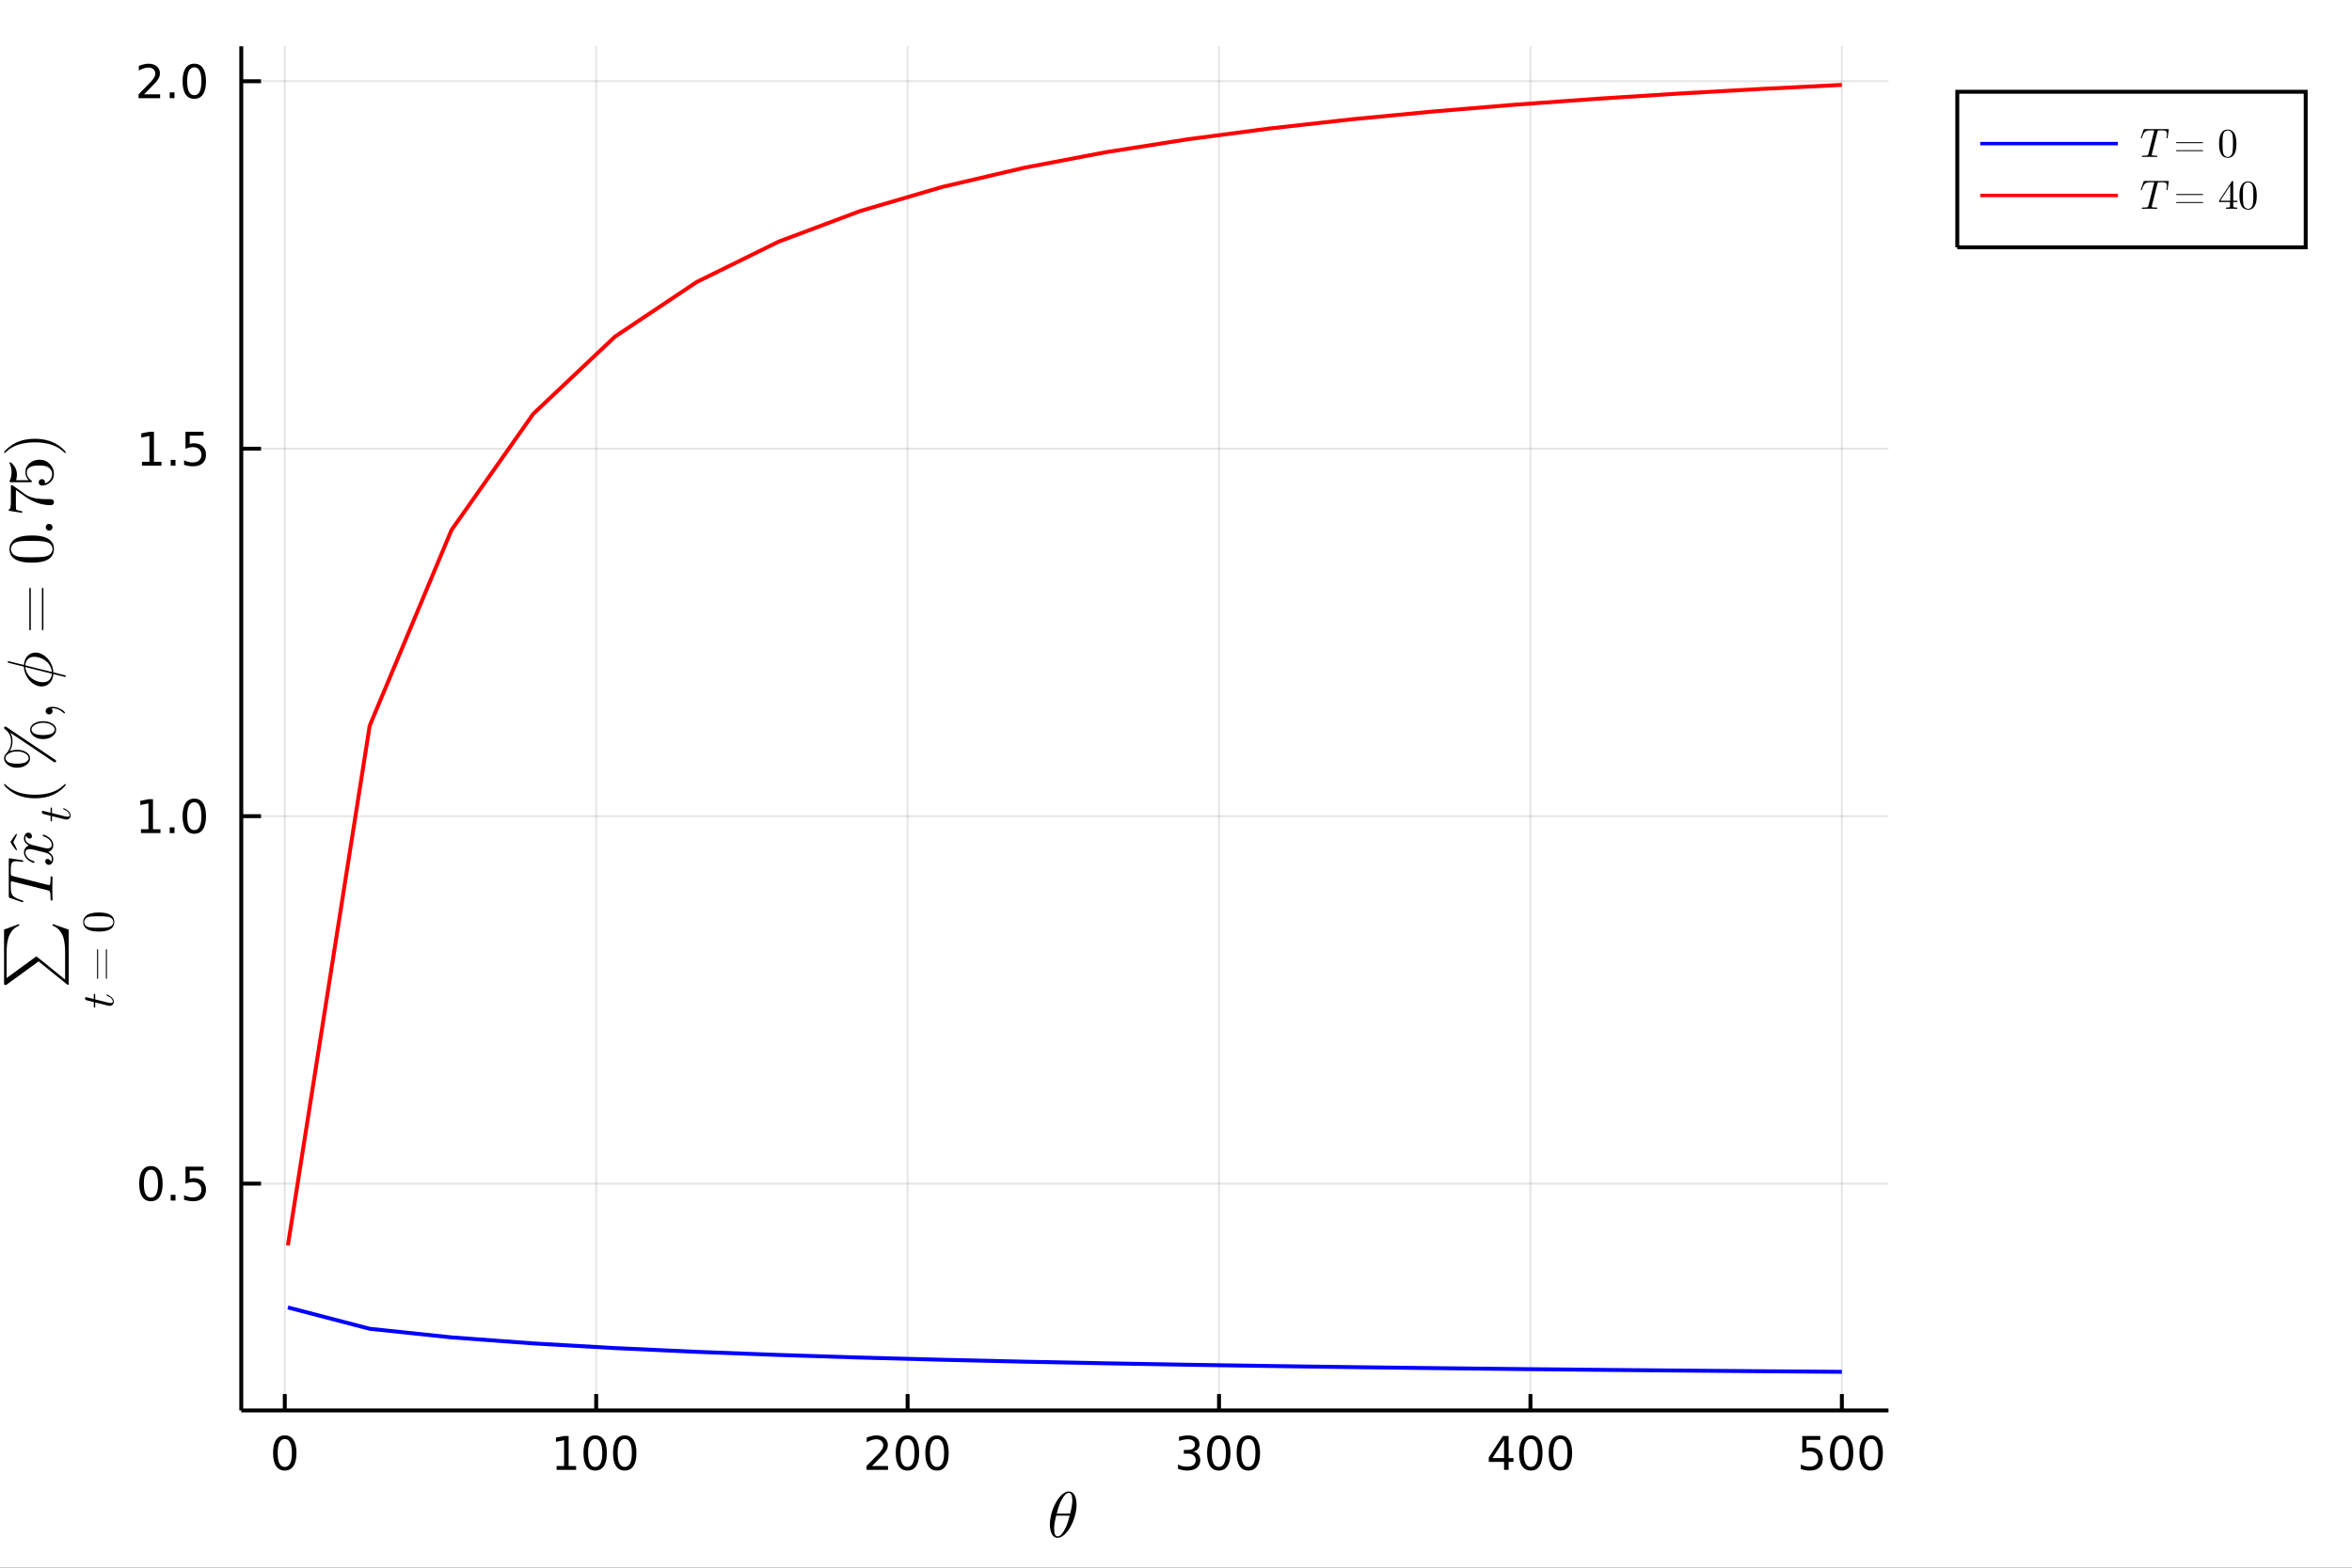 <?xml version="1.0" encoding="utf-8"?>
<svg xmlns="http://www.w3.org/2000/svg" xmlns:xlink="http://www.w3.org/1999/xlink" width="600" height="400" viewBox="0 0 2400 1600">
<rect x="0" y="0" width="2400" height="1600" fill="#333333" stroke="none"/>
<defs>
  <clipPath id="clip650">
    <rect x="0" y="0" width="2400" height="1600"/>
  </clipPath>
</defs>
<path clip-path="url(#clip650)" d="
M0 1600 L2400 1600 L2400 0 L0 0  Z
  " fill="#ffffff" fill-rule="evenodd" fill-opacity="1"/>
<defs>
  <clipPath id="clip651">
    <rect x="480" y="0" width="1681" height="1600"/>
  </clipPath>
</defs>
<defs>
  <clipPath id="clip652">
    <rect x="276" y="47" width="1656" height="1393"/>
  </clipPath>
</defs>
<path clip-path="url(#clip650)" d="
M246.197 1439.5 L1927.02 1439.5 L1927.02 47.244 L246.197 47.244  Z
  " fill="#ffffff" fill-rule="evenodd" fill-opacity="1"/>
<defs>
  <clipPath id="clip653">
    <rect x="246" y="47" width="1682" height="1393"/>
  </clipPath>
</defs>
<polyline clip-path="url(#clip653)" style="stroke:#000000; stroke-width:2; stroke-opacity:0.1; fill:none" points="
  290.59,1439.5 290.59,47.244 
  "/>
<polyline clip-path="url(#clip653)" style="stroke:#000000; stroke-width:2; stroke-opacity:0.1; fill:none" points="
  608.362,1439.5 608.362,47.244 
  "/>
<polyline clip-path="url(#clip653)" style="stroke:#000000; stroke-width:2; stroke-opacity:0.1; fill:none" points="
  926.134,1439.5 926.134,47.244 
  "/>
<polyline clip-path="url(#clip653)" style="stroke:#000000; stroke-width:2; stroke-opacity:0.1; fill:none" points="
  1243.91,1439.5 1243.91,47.244 
  "/>
<polyline clip-path="url(#clip653)" style="stroke:#000000; stroke-width:2; stroke-opacity:0.1; fill:none" points="
  1561.68,1439.5 1561.68,47.244 
  "/>
<polyline clip-path="url(#clip653)" style="stroke:#000000; stroke-width:2; stroke-opacity:0.1; fill:none" points="
  1879.45,1439.5 1879.45,47.244 
  "/>
<polyline clip-path="url(#clip650)" style="stroke:#000000; stroke-width:4; stroke-opacity:1; fill:none" points="
  246.197,1439.5 1927.02,1439.5 
  "/>
<polyline clip-path="url(#clip650)" style="stroke:#000000; stroke-width:4; stroke-opacity:1; fill:none" points="
  290.59,1439.5 290.59,1422.79 
  "/>
<polyline clip-path="url(#clip650)" style="stroke:#000000; stroke-width:4; stroke-opacity:1; fill:none" points="
  608.362,1439.5 608.362,1422.79 
  "/>
<polyline clip-path="url(#clip650)" style="stroke:#000000; stroke-width:4; stroke-opacity:1; fill:none" points="
  926.134,1439.5 926.134,1422.79 
  "/>
<polyline clip-path="url(#clip650)" style="stroke:#000000; stroke-width:4; stroke-opacity:1; fill:none" points="
  1243.91,1439.5 1243.91,1422.79 
  "/>
<polyline clip-path="url(#clip650)" style="stroke:#000000; stroke-width:4; stroke-opacity:1; fill:none" points="
  1561.68,1439.5 1561.68,1422.79 
  "/>
<polyline clip-path="url(#clip650)" style="stroke:#000000; stroke-width:4; stroke-opacity:1; fill:none" points="
  1879.45,1439.5 1879.45,1422.79 
  "/>
<path clip-path="url(#clip650)" d="M 0 0 M290.59 1468.69 Q286.978 1468.69 285.15 1472.26 Q283.344 1475.8 283.344 1482.93 Q283.344 1490.04 285.15 1493.6 Q286.978 1497.14 290.59 1497.14 Q294.224 1497.14 296.029 1493.6 Q297.858 1490.04 297.858 1482.93 Q297.858 1475.8 296.029 1472.26 Q294.224 1468.69 290.59 1468.69 M290.59 1464.99 Q296.4 1464.99 299.455 1469.6 Q302.534 1474.18 302.534 1482.93 Q302.534 1491.66 299.455 1496.26 Q296.4 1500.85 290.59 1500.85 Q284.779 1500.85 281.701 1496.26 Q278.645 1491.66 278.645 1482.93 Q278.645 1474.18 281.701 1469.6 Q284.779 1464.99 290.59 1464.99 Z" fill="#000000" fill-rule="evenodd" fill-opacity="1" /><path clip-path="url(#clip650)" d="M 0 0 M567.968 1496.24 L575.607 1496.24 L575.607 1469.87 L567.297 1471.54 L567.297 1467.28 L575.561 1465.61 L580.237 1465.61 L580.237 1496.24 L587.876 1496.24 L587.876 1500.17 L567.968 1500.17 L567.968 1496.24 Z" fill="#000000" fill-rule="evenodd" fill-opacity="1" /><path clip-path="url(#clip650)" d="M 0 0 M607.32 1468.69 Q603.709 1468.69 601.88 1472.26 Q600.075 1475.8 600.075 1482.93 Q600.075 1490.04 601.88 1493.6 Q603.709 1497.14 607.32 1497.14 Q610.954 1497.14 612.76 1493.6 Q614.589 1490.04 614.589 1482.93 Q614.589 1475.8 612.76 1472.26 Q610.954 1468.69 607.32 1468.69 M607.32 1464.99 Q613.13 1464.99 616.186 1469.6 Q619.264 1474.18 619.264 1482.93 Q619.264 1491.66 616.186 1496.26 Q613.13 1500.85 607.32 1500.85 Q601.51 1500.85 598.431 1496.26 Q595.376 1491.66 595.376 1482.93 Q595.376 1474.18 598.431 1469.6 Q601.51 1464.99 607.32 1464.99 Z" fill="#000000" fill-rule="evenodd" fill-opacity="1" /><path clip-path="url(#clip650)" d="M 0 0 M637.482 1468.69 Q633.871 1468.69 632.042 1472.26 Q630.237 1475.8 630.237 1482.93 Q630.237 1490.04 632.042 1493.6 Q633.871 1497.14 637.482 1497.14 Q641.116 1497.14 642.922 1493.6 Q644.75 1490.04 644.75 1482.93 Q644.75 1475.8 642.922 1472.26 Q641.116 1468.69 637.482 1468.69 M637.482 1464.99 Q643.292 1464.99 646.348 1469.6 Q649.426 1474.18 649.426 1482.93 Q649.426 1491.66 646.348 1496.26 Q643.292 1500.85 637.482 1500.85 Q631.672 1500.85 628.593 1496.26 Q625.538 1491.66 625.538 1482.93 Q625.538 1474.18 628.593 1469.6 Q631.672 1464.99 637.482 1464.99 Z" fill="#000000" fill-rule="evenodd" fill-opacity="1" /><path clip-path="url(#clip650)" d="M 0 0 M889.826 1496.24 L906.146 1496.24 L906.146 1500.17 L884.201 1500.17 L884.201 1496.24 Q886.863 1493.48 891.447 1488.85 Q896.053 1484.2 897.234 1482.86 Q899.479 1480.34 900.359 1478.6 Q901.261 1476.84 901.261 1475.15 Q901.261 1472.4 899.317 1470.66 Q897.396 1468.92 894.294 1468.92 Q892.095 1468.92 889.641 1469.69 Q887.21 1470.45 884.433 1472 L884.433 1467.28 Q887.257 1466.15 889.71 1465.57 Q892.164 1464.99 894.201 1464.99 Q899.571 1464.99 902.766 1467.67 Q905.96 1470.36 905.96 1474.85 Q905.96 1476.98 905.15 1478.9 Q904.363 1480.8 902.257 1483.39 Q901.678 1484.06 898.576 1487.28 Q895.474 1490.47 889.826 1496.24 Z" fill="#000000" fill-rule="evenodd" fill-opacity="1" /><path clip-path="url(#clip650)" d="M 0 0 M925.96 1468.69 Q922.349 1468.69 920.52 1472.26 Q918.715 1475.8 918.715 1482.93 Q918.715 1490.04 920.52 1493.6 Q922.349 1497.14 925.96 1497.14 Q929.594 1497.14 931.4 1493.6 Q933.229 1490.04 933.229 1482.93 Q933.229 1475.8 931.4 1472.26 Q929.594 1468.69 925.96 1468.69 M925.96 1464.99 Q931.77 1464.99 934.826 1469.6 Q937.905 1474.18 937.905 1482.93 Q937.905 1491.66 934.826 1496.26 Q931.77 1500.85 925.96 1500.85 Q920.15 1500.85 917.071 1496.26 Q914.016 1491.66 914.016 1482.93 Q914.016 1474.18 917.071 1469.6 Q920.15 1464.99 925.96 1464.99 Z" fill="#000000" fill-rule="evenodd" fill-opacity="1" /><path clip-path="url(#clip650)" d="M 0 0 M956.122 1468.69 Q952.511 1468.69 950.682 1472.26 Q948.877 1475.8 948.877 1482.93 Q948.877 1490.04 950.682 1493.6 Q952.511 1497.14 956.122 1497.14 Q959.756 1497.14 961.562 1493.6 Q963.391 1490.04 963.391 1482.93 Q963.391 1475.8 961.562 1472.26 Q959.756 1468.69 956.122 1468.69 M956.122 1464.99 Q961.932 1464.99 964.988 1469.6 Q968.066 1474.18 968.066 1482.93 Q968.066 1491.66 964.988 1496.26 Q961.932 1500.85 956.122 1500.85 Q950.312 1500.85 947.233 1496.26 Q944.178 1491.66 944.178 1482.93 Q944.178 1474.18 947.233 1469.6 Q950.312 1464.99 956.122 1464.99 Z" fill="#000000" fill-rule="evenodd" fill-opacity="1" /><path clip-path="url(#clip650)" d="M 0 0 M1217.67 1481.54 Q1221.02 1482.26 1222.9 1484.53 Q1224.8 1486.79 1224.8 1490.13 Q1224.8 1495.24 1221.28 1498.04 Q1217.76 1500.85 1211.28 1500.85 Q1209.1 1500.85 1206.79 1500.41 Q1204.5 1499.99 1202.04 1499.13 L1202.04 1494.62 Q1203.99 1495.75 1206.3 1496.33 Q1208.62 1496.91 1211.14 1496.91 Q1215.54 1496.91 1217.83 1495.17 Q1220.14 1493.44 1220.14 1490.13 Q1220.14 1487.07 1217.99 1485.36 Q1215.86 1483.62 1212.04 1483.62 L1208.01 1483.62 L1208.01 1479.78 L1212.23 1479.78 Q1215.68 1479.78 1217.51 1478.41 Q1219.33 1477.03 1219.33 1474.43 Q1219.33 1471.77 1217.44 1470.36 Q1215.56 1468.92 1212.04 1468.92 Q1210.12 1468.92 1207.92 1469.34 Q1205.72 1469.76 1203.08 1470.64 L1203.08 1466.47 Q1205.75 1465.73 1208.06 1465.36 Q1210.4 1464.99 1212.46 1464.99 Q1217.78 1464.99 1220.89 1467.42 Q1223.99 1469.83 1223.99 1473.95 Q1223.99 1476.82 1222.34 1478.81 Q1220.7 1480.78 1217.67 1481.54 Z" fill="#000000" fill-rule="evenodd" fill-opacity="1" /><path clip-path="url(#clip650)" d="M 0 0 M1243.66 1468.69 Q1240.05 1468.69 1238.22 1472.26 Q1236.42 1475.8 1236.42 1482.93 Q1236.42 1490.04 1238.22 1493.6 Q1240.05 1497.14 1243.66 1497.14 Q1247.3 1497.14 1249.1 1493.6 Q1250.93 1490.04 1250.93 1482.93 Q1250.93 1475.8 1249.1 1472.26 Q1247.3 1468.69 1243.66 1468.69 M1243.66 1464.99 Q1249.47 1464.99 1252.53 1469.6 Q1255.61 1474.18 1255.61 1482.93 Q1255.61 1491.66 1252.53 1496.26 Q1249.47 1500.85 1243.66 1500.85 Q1237.85 1500.85 1234.77 1496.26 Q1231.72 1491.66 1231.72 1482.93 Q1231.72 1474.18 1234.77 1469.6 Q1237.85 1464.99 1243.66 1464.99 Z" fill="#000000" fill-rule="evenodd" fill-opacity="1" /><path clip-path="url(#clip650)" d="M 0 0 M1273.82 1468.69 Q1270.21 1468.69 1268.38 1472.26 Q1266.58 1475.8 1266.58 1482.93 Q1266.58 1490.04 1268.38 1493.6 Q1270.21 1497.14 1273.82 1497.14 Q1277.46 1497.14 1279.26 1493.6 Q1281.09 1490.04 1281.09 1482.93 Q1281.09 1475.8 1279.26 1472.26 Q1277.46 1468.69 1273.82 1468.69 M1273.82 1464.99 Q1279.63 1464.99 1282.69 1469.6 Q1285.77 1474.18 1285.77 1482.93 Q1285.77 1491.66 1282.69 1496.26 Q1279.63 1500.85 1273.82 1500.85 Q1268.01 1500.85 1264.94 1496.26 Q1261.88 1491.66 1261.88 1482.93 Q1261.88 1474.18 1264.94 1469.6 Q1268.01 1464.99 1273.82 1464.99 Z" fill="#000000" fill-rule="evenodd" fill-opacity="1" /><path clip-path="url(#clip650)" d="M 0 0 M1534.77 1469.69 L1522.96 1488.14 L1534.77 1488.14 L1534.77 1469.69 M1533.54 1465.61 L1539.42 1465.61 L1539.42 1488.14 L1544.35 1488.14 L1544.35 1492.03 L1539.42 1492.03 L1539.42 1500.17 L1534.77 1500.17 L1534.77 1492.03 L1519.17 1492.03 L1519.17 1487.51 L1533.54 1465.61 Z" fill="#000000" fill-rule="evenodd" fill-opacity="1" /><path clip-path="url(#clip650)" d="M 0 0 M1562.08 1468.69 Q1558.47 1468.69 1556.64 1472.26 Q1554.84 1475.8 1554.84 1482.93 Q1554.84 1490.04 1556.64 1493.6 Q1558.47 1497.14 1562.08 1497.14 Q1565.72 1497.14 1567.52 1493.6 Q1569.35 1490.04 1569.35 1482.93 Q1569.35 1475.8 1567.52 1472.26 Q1565.72 1468.69 1562.08 1468.69 M1562.08 1464.99 Q1567.89 1464.99 1570.95 1469.6 Q1574.03 1474.18 1574.03 1482.93 Q1574.03 1491.66 1570.95 1496.26 Q1567.89 1500.85 1562.08 1500.85 Q1556.27 1500.85 1553.19 1496.26 Q1550.14 1491.66 1550.14 1482.93 Q1550.14 1474.18 1553.19 1469.6 Q1556.27 1464.99 1562.08 1464.99 Z" fill="#000000" fill-rule="evenodd" fill-opacity="1" /><path clip-path="url(#clip650)" d="M 0 0 M1592.25 1468.69 Q1588.63 1468.69 1586.81 1472.26 Q1585 1475.8 1585 1482.93 Q1585 1490.04 1586.81 1493.6 Q1588.63 1497.14 1592.25 1497.14 Q1595.88 1497.14 1597.68 1493.6 Q1599.51 1490.04 1599.51 1482.93 Q1599.51 1475.8 1597.68 1472.26 Q1595.88 1468.69 1592.25 1468.69 M1592.25 1464.99 Q1598.06 1464.99 1601.11 1469.6 Q1604.19 1474.18 1604.19 1482.93 Q1604.19 1491.66 1601.11 1496.26 Q1598.06 1500.85 1592.25 1500.85 Q1586.43 1500.85 1583.36 1496.26 Q1580.3 1491.66 1580.3 1482.93 Q1580.3 1474.18 1583.36 1469.6 Q1586.43 1464.99 1592.25 1464.99 Z" fill="#000000" fill-rule="evenodd" fill-opacity="1" /><path clip-path="url(#clip650)" d="M 0 0 M1839.07 1465.61 L1857.42 1465.61 L1857.42 1469.55 L1843.35 1469.55 L1843.35 1478.02 Q1844.37 1477.67 1845.39 1477.51 Q1846.41 1477.33 1847.42 1477.33 Q1853.21 1477.33 1856.59 1480.5 Q1859.97 1483.67 1859.97 1489.09 Q1859.97 1494.66 1856.5 1497.77 Q1853.03 1500.85 1846.71 1500.85 Q1844.53 1500.85 1842.26 1500.47 Q1840.02 1500.1 1837.61 1499.36 L1837.61 1494.66 Q1839.69 1495.8 1841.92 1496.35 Q1844.14 1496.91 1846.61 1496.91 Q1850.62 1496.91 1852.96 1494.8 Q1855.3 1492.7 1855.3 1489.09 Q1855.3 1485.47 1852.96 1483.37 Q1850.62 1481.26 1846.61 1481.26 Q1844.74 1481.26 1842.86 1481.68 Q1841.01 1482.1 1839.07 1482.97 L1839.07 1465.61 Z" fill="#000000" fill-rule="evenodd" fill-opacity="1" /><path clip-path="url(#clip650)" d="M 0 0 M1879.18 1468.69 Q1875.57 1468.69 1873.74 1472.26 Q1871.94 1475.8 1871.94 1482.93 Q1871.94 1490.04 1873.74 1493.6 Q1875.57 1497.14 1879.18 1497.14 Q1882.82 1497.14 1884.62 1493.6 Q1886.45 1490.04 1886.45 1482.93 Q1886.45 1475.8 1884.62 1472.26 Q1882.82 1468.69 1879.18 1468.69 M1879.18 1464.99 Q1884.99 1464.99 1888.05 1469.6 Q1891.13 1474.18 1891.13 1482.93 Q1891.13 1491.66 1888.05 1496.26 Q1884.99 1500.85 1879.18 1500.85 Q1873.37 1500.85 1870.3 1496.26 Q1867.24 1491.66 1867.24 1482.93 Q1867.24 1474.18 1870.3 1469.6 Q1873.37 1464.99 1879.18 1464.99 Z" fill="#000000" fill-rule="evenodd" fill-opacity="1" /><path clip-path="url(#clip650)" d="M 0 0 M1909.35 1468.69 Q1905.73 1468.69 1903.91 1472.26 Q1902.1 1475.8 1902.1 1482.93 Q1902.1 1490.04 1903.91 1493.6 Q1905.73 1497.14 1909.35 1497.14 Q1912.98 1497.14 1914.79 1493.6 Q1916.61 1490.04 1916.61 1482.93 Q1916.61 1475.8 1914.79 1472.26 Q1912.98 1468.69 1909.35 1468.69 M1909.35 1464.99 Q1915.16 1464.99 1918.21 1469.6 Q1921.29 1474.18 1921.29 1482.93 Q1921.29 1491.66 1918.21 1496.26 Q1915.16 1500.85 1909.35 1500.85 Q1903.54 1500.85 1900.46 1496.26 Q1897.4 1491.66 1897.4 1482.93 Q1897.4 1474.18 1900.46 1469.6 Q1903.54 1464.99 1909.35 1464.99 Z" fill="#000000" fill-rule="evenodd" fill-opacity="1" /><path clip-path="url(#clip650)" d="M 0 0 M1098.54 1535.75 Q1098.54 1541.16 1096.8 1547.24 Q1095.1 1553.3 1092.39 1558.19 Q1089.69 1563.06 1086.14 1566.28 Q1082.6 1569.47 1079.22 1569.47 Q1077.06 1569.47 1075.45 1568.27 Q1073.87 1567.05 1073 1565.02 Q1072.13 1562.96 1071.72 1560.71 Q1071.3 1558.42 1071.3 1555.94 Q1071.3 1552.24 1072.1 1548.21 Q1072.91 1544.15 1074.26 1540.48 Q1075.61 1536.78 1077.51 1533.43 Q1079.41 1530.05 1081.51 1527.6 Q1083.63 1525.12 1086.02 1523.67 Q1088.4 1522.22 1090.62 1522.22 Q1092.23 1522.22 1093.52 1522.93 Q1094.84 1523.6 1095.68 1524.8 Q1096.51 1525.96 1097.09 1527.34 Q1097.71 1528.73 1098 1530.34 Q1098.29 1531.91 1098.41 1533.23 Q1098.54 1534.52 1098.54 1535.75 M1094.2 1531.66 Q1094.2 1530.01 1094.07 1528.79 Q1093.94 1527.53 1093.58 1526.28 Q1093.23 1525.02 1092.46 1524.35 Q1091.72 1523.67 1090.56 1523.67 Q1087.17 1523.67 1083.37 1530.59 Q1082.15 1532.75 1081.06 1535.68 Q1079.96 1538.61 1079.57 1540 Q1079.19 1541.38 1078.29 1544.8 L1092.07 1544.8 Q1094.2 1536 1094.2 1531.66 M1091.49 1546.89 L1077.77 1546.89 Q1075.65 1554.94 1075.65 1559.96 Q1075.65 1564.34 1076.55 1566.18 Q1077.48 1567.98 1079.22 1567.98 Q1081.22 1567.98 1083.08 1565.99 Q1084.95 1563.96 1086.85 1560.29 Q1089.36 1555.52 1091.49 1546.89 Z" fill="#000000" fill-rule="evenodd" fill-opacity="1" /><polyline clip-path="url(#clip653)" style="stroke:#000000; stroke-width:2; stroke-opacity:0.1; fill:none" points="
  246.197,1208.03 1927.02,1208.03 
  "/>
<polyline clip-path="url(#clip653)" style="stroke:#000000; stroke-width:2; stroke-opacity:0.1; fill:none" points="
  246.197,832.992 1927.02,832.992 
  "/>
<polyline clip-path="url(#clip653)" style="stroke:#000000; stroke-width:2; stroke-opacity:0.1; fill:none" points="
  246.197,457.952 1927.02,457.952 
  "/>
<polyline clip-path="url(#clip653)" style="stroke:#000000; stroke-width:2; stroke-opacity:0.1; fill:none" points="
  246.197,82.912 1927.02,82.912 
  "/>
<polyline clip-path="url(#clip650)" style="stroke:#000000; stroke-width:4; stroke-opacity:1; fill:none" points="
  246.197,1439.5 246.197,47.244 
  "/>
<polyline clip-path="url(#clip650)" style="stroke:#000000; stroke-width:4; stroke-opacity:1; fill:none" points="
  246.197,1208.03 266.367,1208.03 
  "/>
<polyline clip-path="url(#clip650)" style="stroke:#000000; stroke-width:4; stroke-opacity:1; fill:none" points="
  246.197,832.992 266.367,832.992 
  "/>
<polyline clip-path="url(#clip650)" style="stroke:#000000; stroke-width:4; stroke-opacity:1; fill:none" points="
  246.197,457.952 266.367,457.952 
  "/>
<polyline clip-path="url(#clip650)" style="stroke:#000000; stroke-width:4; stroke-opacity:1; fill:none" points="
  246.197,82.912 266.367,82.912 
  "/>
<path clip-path="url(#clip650)" d="M 0 0 M154.017 1193.83 Q150.405 1193.83 148.577 1197.39 Q146.771 1200.94 146.771 1208.07 Q146.771 1215.17 148.577 1218.74 Q150.405 1222.28 154.017 1222.28 Q157.651 1222.28 159.456 1218.74 Q161.285 1215.17 161.285 1208.07 Q161.285 1200.94 159.456 1197.39 Q157.651 1193.83 154.017 1193.83 M154.017 1190.13 Q159.827 1190.13 162.882 1194.73 Q165.961 1199.32 165.961 1208.07 Q165.961 1216.79 162.882 1221.4 Q159.827 1225.98 154.017 1225.98 Q148.206 1225.98 145.128 1221.4 Q142.072 1216.79 142.072 1208.07 Q142.072 1199.32 145.128 1194.73 Q148.206 1190.13 154.017 1190.13 Z" fill="#000000" fill-rule="evenodd" fill-opacity="1" /><path clip-path="url(#clip650)" d="M 0 0 M174.178 1219.43 L179.063 1219.43 L179.063 1225.31 L174.178 1225.31 L174.178 1219.43 Z" fill="#000000" fill-rule="evenodd" fill-opacity="1" /><path clip-path="url(#clip650)" d="M 0 0 M189.294 1190.75 L207.651 1190.75 L207.651 1194.69 L193.577 1194.69 L193.577 1203.16 Q194.595 1202.81 195.614 1202.65 Q196.632 1202.46 197.651 1202.46 Q203.438 1202.46 206.817 1205.64 Q210.197 1208.81 210.197 1214.22 Q210.197 1219.8 206.725 1222.9 Q203.252 1225.98 196.933 1225.98 Q194.757 1225.98 192.489 1225.61 Q190.243 1225.24 187.836 1224.5 L187.836 1219.8 Q189.919 1220.94 192.141 1221.49 Q194.364 1222.05 196.84 1222.05 Q200.845 1222.05 203.183 1219.94 Q205.521 1217.83 205.521 1214.22 Q205.521 1210.61 203.183 1208.51 Q200.845 1206.4 196.84 1206.4 Q194.965 1206.4 193.09 1206.82 Q191.239 1207.23 189.294 1208.11 L189.294 1190.75 Z" fill="#000000" fill-rule="evenodd" fill-opacity="1" /><path clip-path="url(#clip650)" d="M 0 0 M143.831 846.336 L151.47 846.336 L151.47 819.971 L143.16 821.638 L143.16 817.378 L151.424 815.712 L156.1 815.712 L156.1 846.336 L163.739 846.336 L163.739 850.272 L143.831 850.272 L143.831 846.336 Z" fill="#000000" fill-rule="evenodd" fill-opacity="1" /><path clip-path="url(#clip650)" d="M 0 0 M173.183 844.392 L178.067 844.392 L178.067 850.272 L173.183 850.272 L173.183 844.392 Z" fill="#000000" fill-rule="evenodd" fill-opacity="1" /><path clip-path="url(#clip650)" d="M 0 0 M198.252 818.79 Q194.641 818.79 192.813 822.355 Q191.007 825.897 191.007 833.026 Q191.007 840.133 192.813 843.698 Q194.641 847.239 198.252 847.239 Q201.887 847.239 203.692 843.698 Q205.521 840.133 205.521 833.026 Q205.521 825.897 203.692 822.355 Q201.887 818.79 198.252 818.79 M198.252 815.087 Q204.063 815.087 207.118 819.693 Q210.197 824.276 210.197 833.026 Q210.197 841.753 207.118 846.36 Q204.063 850.943 198.252 850.943 Q192.442 850.943 189.364 846.36 Q186.308 841.753 186.308 833.026 Q186.308 824.276 189.364 819.693 Q192.442 815.087 198.252 815.087 Z" fill="#000000" fill-rule="evenodd" fill-opacity="1" /><path clip-path="url(#clip650)" d="M 0 0 M144.827 471.297 L152.466 471.297 L152.466 444.931 L144.155 446.598 L144.155 442.339 L152.419 440.672 L157.095 440.672 L157.095 471.297 L164.734 471.297 L164.734 475.232 L144.827 475.232 L144.827 471.297 Z" fill="#000000" fill-rule="evenodd" fill-opacity="1" /><path clip-path="url(#clip650)" d="M 0 0 M174.178 469.352 L179.063 469.352 L179.063 475.232 L174.178 475.232 L174.178 469.352 Z" fill="#000000" fill-rule="evenodd" fill-opacity="1" /><path clip-path="url(#clip650)" d="M 0 0 M189.294 440.672 L207.651 440.672 L207.651 444.607 L193.577 444.607 L193.577 453.079 Q194.595 452.732 195.614 452.57 Q196.632 452.385 197.651 452.385 Q203.438 452.385 206.817 455.556 Q210.197 458.728 210.197 464.144 Q210.197 469.723 206.725 472.825 Q203.252 475.903 196.933 475.903 Q194.757 475.903 192.489 475.533 Q190.243 475.163 187.836 474.422 L187.836 469.723 Q189.919 470.857 192.141 471.413 Q194.364 471.968 196.84 471.968 Q200.845 471.968 203.183 469.862 Q205.521 467.755 205.521 464.144 Q205.521 460.533 203.183 458.427 Q200.845 456.32 196.84 456.32 Q194.965 456.32 193.09 456.737 Q191.239 457.153 189.294 458.033 L189.294 440.672 Z" fill="#000000" fill-rule="evenodd" fill-opacity="1" /><path clip-path="url(#clip650)" d="M 0 0 M147.049 96.257 L163.368 96.257 L163.368 100.193 L141.424 100.193 L141.424 96.257 Q144.086 93.503 148.669 88.873 Q153.276 84.22 154.456 82.878 Q156.702 80.355 157.581 78.619 Q158.484 76.859 158.484 75.169 Q158.484 72.415 156.54 70.679 Q154.618 68.943 151.517 68.943 Q149.317 68.943 146.864 69.707 Q144.433 70.471 141.655 72.021 L141.655 67.299 Q144.48 66.165 146.933 65.586 Q149.387 65.007 151.424 65.007 Q156.794 65.007 159.989 67.693 Q163.183 70.378 163.183 74.869 Q163.183 76.998 162.373 78.919 Q161.586 80.818 159.479 83.41 Q158.901 84.082 155.799 87.299 Q152.697 90.493 147.049 96.257 Z" fill="#000000" fill-rule="evenodd" fill-opacity="1" /><path clip-path="url(#clip650)" d="M 0 0 M173.183 94.313 L178.067 94.313 L178.067 100.193 L173.183 100.193 L173.183 94.313 Z" fill="#000000" fill-rule="evenodd" fill-opacity="1" /><path clip-path="url(#clip650)" d="M 0 0 M198.252 68.711 Q194.641 68.711 192.813 72.276 Q191.007 75.818 191.007 82.947 Q191.007 90.054 192.813 93.618 Q194.641 97.16 198.252 97.16 Q201.887 97.16 203.692 93.618 Q205.521 90.054 205.521 82.947 Q205.521 75.818 203.692 72.276 Q201.887 68.711 198.252 68.711 M198.252 65.007 Q204.063 65.007 207.118 69.614 Q210.197 74.197 210.197 82.947 Q210.197 91.674 207.118 96.281 Q204.063 100.864 198.252 100.864 Q192.442 100.864 189.364 96.281 Q186.308 91.674 186.308 82.947 Q186.308 74.197 189.364 69.614 Q192.442 65.007 198.252 65.007 Z" fill="#000000" fill-rule="evenodd" fill-opacity="1" /><path clip-path="url(#clip650)" d="M 0 0 M53.665 943.087 L70.09 948.756 L70.09 1003.44 Q70.09 1004.18 70.058 1004.47 Q70.026 1004.76 69.865 1004.99 Q69.704 1005.21 69.35 1005.21 Q69.06 1005.21 68.319 1004.63 L39.366 981.219 L6.258 1005.28 Q4.745 1005.28 4.455 1005.02 Q4.133 1004.76 4.133 1003.44 L4.133 948.756 L19.559 943.087 L19.559 944.73 Q17.562 945.471 15.888 946.662 Q14.181 947.822 12.957 949.174 Q11.733 950.495 10.767 952.234 Q9.769 953.941 9.157 955.551 Q8.513 957.129 8.062 959.094 Q7.579 961.058 7.353 962.636 Q7.096 964.182 6.967 966.114 Q6.838 968.047 6.806 969.271 Q6.773 970.494 6.773 972.04 L6.773 998.159 L36.177 976.742 Q36.918 976.259 37.111 976.259 Q37.401 976.259 38.174 976.871 L66.451 999.737 L66.451 971.718 Q66.451 962.701 64.551 956.421 Q63.102 952.169 60.235 949.078 Q57.369 945.954 53.665 944.73 L53.665 943.087 Z" fill="#000000" fill-rule="evenodd" fill-opacity="1" /><path clip-path="url(#clip650)" d="M 0 0 M96.232 1014.26 Q96.864 1014.26 97.022 1014.56 Q97.157 1014.85 97.157 1015.66 L97.157 1019.99 L110.773 1023.42 Q111.968 1023.69 112.983 1023.69 Q114.11 1023.69 114.606 1023.35 Q115.102 1022.99 115.102 1022.25 Q115.102 1020.78 113.772 1019.2 Q112.442 1017.6 109.195 1016.25 Q108.767 1016.07 108.677 1015.98 Q108.564 1015.87 108.564 1015.57 Q108.564 1015.01 109.015 1015.01 Q109.173 1015.01 109.894 1015.32 Q110.616 1015.62 111.675 1016.27 Q112.735 1016.9 113.727 1017.74 Q114.719 1018.55 115.44 1019.79 Q116.139 1021.03 116.139 1022.36 Q116.139 1024.23 114.944 1025.42 Q113.749 1026.6 111.878 1026.6 Q111.269 1026.6 109.331 1026.12 Q107.369 1025.65 97.157 1023.08 L97.157 1027.16 Q97.157 1027.72 97.134 1027.95 Q97.112 1028.15 96.999 1028.31 Q96.864 1028.45 96.593 1028.45 Q96.165 1028.45 95.984 1028.26 Q95.781 1028.08 95.759 1027.86 Q95.714 1027.61 95.714 1027.05 L95.714 1022.72 L88.387 1020.92 Q87.666 1020.74 87.26 1020.28 Q86.832 1019.81 86.786 1019.54 Q86.719 1019.27 86.719 1019.07 Q86.719 1018.46 87.057 1018.1 Q87.373 1017.74 87.959 1017.74 Q88.274 1017.74 95.714 1019.63 L95.714 1015.57 Q95.714 1015.05 95.736 1014.85 Q95.759 1014.63 95.872 1014.45 Q95.984 1014.26 96.232 1014.26 Z" fill="#000000" fill-rule="evenodd" fill-opacity="1" /><path clip-path="url(#clip650)" d="M 0 0 M108.609 999.132 Q108.046 999.087 108.046 998.208 L108.046 969.915 Q108.046 968.585 108.564 968.562 Q109.128 968.562 109.105 969.825 L109.105 997.892 Q109.128 999.132 108.609 999.132 M99.591 999.132 Q99.028 999.132 99.05 998.163 L99.05 969.96 Q99.05 968.585 99.591 968.562 Q100.11 968.562 100.11 969.735 L100.11 998.208 Q100.11 999.132 99.591 999.132 Z" fill="#000000" fill-rule="evenodd" fill-opacity="1" /><path clip-path="url(#clip650)" d="M 0 0 M100.854 950.75 Q94.068 950.75 90.371 949.037 Q84.87 946.647 84.87 941.011 Q84.87 939.816 85.208 938.577 Q85.524 937.314 86.764 935.736 Q88.004 934.135 90.033 933.166 Q93.956 931.317 100.854 931.317 Q107.595 931.317 111.269 933.031 Q116.635 935.533 116.635 941.056 Q116.635 943.13 115.575 945.25 Q114.516 947.346 111.968 948.676 Q108.158 950.75 100.854 950.75 M100.29 946.918 Q107.256 946.918 110.029 946.422 Q113.028 945.858 114.335 944.325 Q115.62 942.77 115.62 941.056 Q115.62 939.208 114.245 937.675 Q112.847 936.119 109.849 935.646 Q106.896 935.127 100.29 935.15 Q93.865 935.15 91.295 935.601 Q88.297 936.209 87.102 937.833 Q85.885 939.433 85.885 941.056 Q85.885 941.665 86.065 942.319 Q86.245 942.95 86.764 943.874 Q87.282 944.799 88.567 945.52 Q89.852 946.219 91.791 946.557 Q94.294 946.918 100.29 946.918 Z" fill="#000000" fill-rule="evenodd" fill-opacity="1" /><path clip-path="url(#clip650)" d="M 0 0 M9.672 875.983 Q10.284 875.983 10.799 876.112 L22.265 877.915 Q23.134 878.012 23.456 878.205 Q23.778 878.366 23.778 878.881 Q23.778 879.686 22.941 879.686 Q22.458 879.686 21.685 879.493 Q18.046 878.946 16.403 878.946 Q15.308 878.946 14.503 879.171 Q13.665 879.364 13.086 879.686 Q12.506 879.976 12.12 880.653 Q11.733 881.329 11.508 881.973 Q11.282 882.617 11.186 883.777 Q11.057 884.936 11.025 885.934 Q10.992 886.933 10.992 888.575 Q10.992 892.15 11.121 892.73 Q11.282 893.342 11.765 893.664 Q12.216 893.954 13.569 894.276 L48.577 903.036 L49.962 903.293 Q50.734 903.293 50.992 902.81 Q51.25 902.327 51.411 900.846 Q51.572 898.72 51.572 896.627 Q51.572 896.562 51.572 896.433 Q51.572 895.725 51.604 895.435 Q51.604 895.145 51.669 894.855 Q51.733 894.566 51.894 894.501 Q52.023 894.405 52.28 894.405 Q52.892 894.405 53.214 894.662 Q53.504 894.92 53.569 895.177 Q53.601 895.403 53.601 895.854 Q53.601 896.756 53.536 898.688 Q53.472 900.62 53.472 901.586 L53.408 907.061 L53.472 912.665 Q53.472 913.535 53.536 915.371 Q53.601 917.206 53.601 918.076 Q53.601 919.203 52.796 919.203 Q51.894 919.203 51.733 918.784 Q51.572 918.333 51.572 916.433 Q51.572 913.76 51.443 912.311 Q51.314 910.862 50.863 910.089 Q50.412 909.284 49.962 909.058 Q49.478 908.833 48.383 908.575 L13.182 899.718 Q12.409 899.461 11.798 899.461 Q11.476 899.461 11.347 899.557 Q11.218 899.622 11.121 900.041 Q10.992 900.459 10.992 901.329 L10.992 903.905 Q10.992 906.546 11.121 908.189 Q11.218 909.799 11.701 911.345 Q12.184 912.858 12.86 913.76 Q13.537 914.63 14.922 915.596 Q16.306 916.562 17.981 917.271 Q19.656 917.947 22.393 918.913 Q23.295 919.235 23.553 919.428 Q23.778 919.59 23.778 920.04 Q23.778 920.362 23.585 920.62 Q23.36 920.846 23.07 920.846 Q22.007 920.523 21.878 920.459 L10.252 916.498 Q9.318 916.176 9.157 915.886 Q8.963 915.564 8.963 914.372 L8.963 877.786 Q8.963 877.207 8.963 877.013 Q8.963 876.82 9.028 876.498 Q9.092 876.176 9.253 876.079 Q9.414 875.983 9.672 875.983 Z" fill="#000000" fill-rule="evenodd" fill-opacity="1" /><path clip-path="url(#clip650)" d="M 0 0 M16.504 851.007 L17.428 851.571 Q15.918 855.065 13.506 859.416 Q15.918 863.767 17.428 867.261 L16.504 867.802 Q13.19 863.992 10.643 859.416 Q13.213 854.794 16.504 851.007 Z" fill="#000000" fill-rule="evenodd" fill-opacity="1" /><path clip-path="url(#clip650)" d="M 0 0 M28.802 849.845 Q30.606 849.845 31.636 850.972 Q32.635 852.099 32.635 853.388 Q32.635 854.611 31.926 855.256 Q31.218 855.9 30.316 855.9 Q29.092 855.9 28.029 854.998 Q26.967 854.096 26.741 852.743 Q25.904 854.064 25.904 856.028 Q25.904 857.317 26.58 858.444 Q27.256 859.539 28.126 860.215 Q28.995 860.859 30.252 861.439 Q31.475 861.987 32.216 862.212 Q32.925 862.405 33.698 862.566 L42.715 864.821 Q46.999 865.916 48.512 865.916 Q50.38 865.916 51.636 865.014 Q52.86 864.112 52.86 862.309 Q52.86 861.6 52.667 860.795 Q52.441 859.99 51.862 858.959 Q51.25 857.896 50.348 856.962 Q49.414 855.996 47.836 855.062 Q46.258 854.128 44.229 853.516 Q43.52 853.323 43.52 852.679 Q43.52 851.874 44.164 851.874 Q44.712 851.874 45.871 852.325 Q46.999 852.743 48.48 853.677 Q49.929 854.579 51.25 855.771 Q52.538 856.962 53.44 858.734 Q54.342 860.505 54.342 862.437 Q54.342 865.207 52.86 867.043 Q51.379 868.879 49.317 869.555 Q49.607 869.716 49.994 869.941 Q50.38 870.167 51.25 870.843 Q52.087 871.487 52.731 872.228 Q53.343 872.969 53.826 874.128 Q54.342 875.255 54.342 876.479 Q54.342 878.025 53.891 879.41 Q53.44 880.763 52.409 881.729 Q51.379 882.695 49.962 882.695 Q48.383 882.695 47.288 881.632 Q46.161 880.537 46.161 879.056 Q46.161 878.122 46.709 877.381 Q47.256 876.608 48.448 876.608 Q49.768 876.608 50.767 877.51 Q51.765 878.412 52.023 879.7 Q52.86 878.379 52.86 876.415 Q52.86 874.289 50.992 872.614 Q49.124 870.94 46 870.135 Q38.496 868.138 35.147 867.365 Q31.765 866.592 30.316 866.592 Q28.963 866.592 28.029 866.946 Q27.095 867.301 26.677 867.912 Q26.226 868.492 26.065 869.04 Q25.904 869.555 25.904 870.135 Q25.904 871.101 26.29 872.196 Q26.677 873.259 27.578 874.547 Q28.448 875.803 30.252 876.994 Q32.055 878.186 34.535 878.991 Q35.276 879.152 35.276 879.861 Q35.243 880.634 34.599 880.634 Q34.052 880.634 32.925 880.215 Q31.765 879.764 30.316 878.862 Q28.867 877.928 27.578 876.737 Q26.258 875.513 25.356 873.742 Q24.454 871.938 24.454 870.006 Q24.454 869.136 24.648 868.299 Q24.809 867.429 25.292 866.399 Q25.775 865.336 26.838 864.402 Q27.901 863.468 29.446 862.888 Q28.706 862.502 27.997 861.987 Q27.289 861.439 26.419 860.602 Q25.517 859.732 25.002 858.541 Q24.454 857.317 24.454 855.964 Q24.454 854.644 24.809 853.355 Q25.131 852.067 26.194 850.972 Q27.224 849.845 28.802 849.845 Z" fill="#000000" fill-rule="evenodd" fill-opacity="1" /><path clip-path="url(#clip650)" d="M 0 0 M52.121 824.122 Q52.753 824.122 52.91 824.415 Q53.046 824.708 53.046 825.519 L53.046 829.848 L66.662 833.274 Q67.857 833.545 68.872 833.545 Q69.999 833.545 70.495 833.207 Q70.991 832.846 70.991 832.102 Q70.991 830.637 69.661 829.059 Q68.331 827.458 65.084 826.105 Q64.656 825.925 64.566 825.835 Q64.453 825.722 64.453 825.429 Q64.453 824.866 64.904 824.866 Q65.062 824.866 65.783 825.181 Q66.504 825.474 67.564 826.128 Q68.624 826.759 69.615 827.593 Q70.608 828.405 71.329 829.645 Q72.028 830.885 72.028 832.215 Q72.028 834.086 70.833 835.281 Q69.638 836.453 67.767 836.453 Q67.158 836.453 65.219 835.98 Q63.258 835.506 53.046 832.936 L53.046 837.017 Q53.046 837.58 53.023 837.806 Q53.001 838.009 52.888 838.167 Q52.753 838.302 52.482 838.302 Q52.054 838.302 51.873 838.121 Q51.67 837.941 51.648 837.716 Q51.603 837.468 51.603 836.904 L51.603 832.576 L44.276 830.772 Q43.555 830.592 43.149 830.141 Q42.72 829.667 42.675 829.397 Q42.608 829.126 42.608 828.923 Q42.608 828.315 42.946 827.954 Q43.261 827.593 43.848 827.593 Q44.163 827.593 51.603 829.487 L51.603 825.429 Q51.603 824.911 51.625 824.708 Q51.648 824.482 51.761 824.302 Q51.873 824.122 52.121 824.122 Z" fill="#000000" fill-rule="evenodd" fill-opacity="1" /><path clip-path="url(#clip650)" d="M 0 0 M35.65 814.761 Q25.008 814.761 16.426 810.793 Q12.828 809.101 9.813 806.733 Q6.799 804.365 5.476 802.796 Q4.154 801.227 4.154 800.797 Q4.154 800.182 4.769 800.151 Q5.077 800.151 5.846 800.981 Q16.18 811.131 35.65 811.101 Q55.181 811.101 65.116 801.227 Q66.192 800.151 66.531 800.151 Q67.146 800.151 67.146 800.797 Q67.146 801.227 65.885 802.734 Q64.624 804.242 61.732 806.579 Q58.841 808.917 55.304 810.608 Q46.722 814.761 35.65 814.761 Z" fill="#000000" fill-rule="evenodd" fill-opacity="1" /><path clip-path="url(#clip650)" d="M 0 0 M17.401 783.532 Q11.733 783.532 7.933 780.634 Q4.133 777.735 4.133 773.838 Q4.133 771.455 6.258 769.104 Q11.347 763.758 11.315 756.769 Q11.315 748.846 5.067 744.241 Q4.133 743.436 4.133 742.856 Q4.133 742.341 4.551 741.954 Q4.938 741.536 5.453 741.536 Q5.84 741.536 6.645 742.051 L56.306 775.416 Q57.304 776.157 57.304 776.737 Q57.304 777.252 56.886 777.671 Q56.499 778.057 55.984 778.057 Q55.533 778.057 54.664 777.477 L10.542 747.848 L10.477 747.912 Q12.796 751.326 12.764 756.705 Q12.764 761.793 9.994 766.656 Q13.408 765.271 17.466 765.271 Q23.005 765.271 26.87 767.751 Q30.702 770.231 30.702 773.838 Q30.702 777.735 26.967 780.634 Q23.198 783.532 17.401 783.532 M12.023 778.991 Q14.342 779.442 17.466 779.442 Q20.558 779.442 22.876 778.991 Q25.163 778.54 26.355 777.896 Q27.546 777.22 28.255 776.318 Q28.931 775.416 29.092 774.869 Q29.253 774.321 29.253 773.774 Q29.253 771.068 25.904 769.007 Q22.522 766.914 17.401 766.914 Q12.377 766.914 8.996 769.007 Q5.582 771.068 5.582 773.774 Q5.582 774.353 5.743 774.933 Q5.904 775.481 6.612 776.35 Q7.289 777.22 8.48 777.896 Q9.672 778.54 12.023 778.991 M43.971 754.321 Q38.303 754.321 34.503 751.423 Q30.702 748.524 30.702 744.627 Q30.702 741.053 34.567 738.573 Q38.432 736.061 44.036 736.061 Q49.575 736.061 53.44 738.541 Q57.304 740.988 57.304 744.627 Q57.304 748.524 53.536 751.423 Q49.768 754.321 43.971 754.321 M38.593 749.78 Q40.944 750.231 44.036 750.231 Q47.127 750.231 49.446 749.78 Q51.765 749.297 52.957 748.653 Q54.116 747.977 54.792 747.107 Q55.501 746.206 55.662 745.658 Q55.855 745.078 55.855 744.563 Q55.855 741.858 52.506 739.797 Q49.124 737.703 43.971 737.703 Q38.947 737.703 35.566 739.797 Q32.152 741.858 32.152 744.563 Q32.152 745.143 32.345 745.722 Q32.506 746.27 33.215 747.14 Q33.891 747.977 35.082 748.653 Q36.242 749.297 38.593 749.78 Z" fill="#000000" fill-rule="evenodd" fill-opacity="1" /><path clip-path="url(#clip650)" d="M 0 0 M52.538 728.211 Q51.475 729.145 50.09 729.145 Q48.706 729.145 47.675 728.243 Q46.612 727.309 46.612 725.635 Q46.612 723.67 48.512 722.543 Q50.38 721.416 53.536 721.416 Q56.95 721.416 60.106 722.801 Q63.295 724.186 64.808 725.538 Q66.322 726.891 66.322 727.438 Q66.322 728.082 65.614 728.082 Q65.356 728.082 64.873 727.632 Q59.784 722.897 53.536 722.865 Q52.538 722.865 52.538 722.994 L52.667 723.155 Q53.601 724.282 53.601 725.635 Q53.601 727.277 52.538 728.211 Z" fill="#000000" fill-rule="evenodd" fill-opacity="1" /><path clip-path="url(#clip650)" d="M 0 0 M36.306 666.011 Q39.559 666.011 42.812 667.686 Q46.065 669.36 48.577 672.098 Q51.056 674.835 52.667 678.571 Q54.277 682.307 54.406 686.204 L64.229 688.716 Q66.612 689.199 66.87 689.457 Q67.127 689.715 67.127 690.101 Q67.127 690.906 66.386 690.906 Q66.161 690.906 60.59 689.457 L54.406 687.911 Q54.084 693.773 50.702 697.186 Q47.321 700.6 42.458 700.6 Q39.173 700.6 35.92 698.925 Q32.635 697.219 30.155 694.481 Q27.675 691.711 26.097 687.975 Q24.519 684.24 24.39 680.407 L9.157 676.575 Q8.287 676.381 8.062 676.22 Q7.836 676.059 7.836 675.576 Q7.836 675.222 7.997 675.029 Q8.158 674.835 8.319 674.835 L8.48 674.803 L9.414 674.996 L24.39 678.7 Q24.616 675.415 25.775 672.871 Q26.934 670.327 28.674 668.877 Q30.38 667.428 32.313 666.72 Q34.245 666.011 36.306 666.011 M25.839 680.794 Q26.161 684.336 27.901 687.331 Q29.64 690.326 32.216 692.259 Q34.76 694.191 37.82 695.254 Q40.847 696.317 43.842 696.317 Q46.194 696.317 47.997 695.544 Q49.8 694.739 50.831 693.418 Q51.83 692.098 52.377 690.649 Q52.892 689.167 52.957 687.589 L25.839 680.794 M34.921 670.327 Q30.735 670.327 28.384 672.742 Q26.033 675.158 25.839 679.087 L52.957 685.882 Q52.731 683.016 51.54 680.504 Q50.316 677.959 48.512 676.124 Q46.676 674.288 44.422 672.968 Q42.136 671.647 39.72 671.003 Q37.272 670.327 34.921 670.327 Z" fill="#000000" fill-rule="evenodd" fill-opacity="1" /><path clip-path="url(#clip650)" d="M 0 0 M43.585 643.381 Q42.78 643.317 42.78 642.061 L42.78 601.643 Q42.78 599.742 43.52 599.71 Q44.325 599.71 44.293 601.514 L44.293 641.61 Q44.325 643.381 43.585 643.381 M30.702 643.381 Q29.897 643.381 29.93 641.997 L29.93 601.707 Q29.93 599.742 30.702 599.71 Q31.443 599.71 31.443 601.385 L31.443 642.061 Q31.443 643.381 30.702 643.381 Z" fill="#000000" fill-rule="evenodd" fill-opacity="1" /><path clip-path="url(#clip650)" d="M 0 0 M32.506 574.264 Q22.812 574.264 17.53 571.817 Q9.672 568.403 9.672 560.352 Q9.672 558.645 10.155 556.873 Q10.606 555.07 12.377 552.815 Q14.149 550.529 17.047 549.144 Q22.651 546.503 32.506 546.503 Q42.136 546.503 47.385 548.951 Q55.05 552.525 55.05 560.416 Q55.05 563.379 53.536 566.406 Q52.023 569.401 48.383 571.302 Q42.941 574.264 32.506 574.264 M31.701 568.789 Q41.652 568.789 45.614 568.081 Q49.897 567.276 51.765 565.086 Q53.601 562.864 53.601 560.416 Q53.601 557.775 51.636 555.585 Q49.639 553.363 45.356 552.687 Q41.137 551.946 31.701 551.978 Q22.522 551.978 18.851 552.622 Q14.567 553.492 12.86 555.81 Q11.121 558.097 11.121 560.416 Q11.121 561.285 11.379 562.219 Q11.637 563.121 12.377 564.442 Q13.118 565.762 14.954 566.793 Q16.79 567.791 19.559 568.274 Q23.134 568.789 31.701 568.789 Z" fill="#000000" fill-rule="evenodd" fill-opacity="1" /><path clip-path="url(#clip650)" d="M 0 0 M52.538 540.602 Q51.475 541.6 50.09 541.6 Q48.706 541.6 47.707 540.602 Q46.676 539.604 46.676 538.09 Q46.676 536.641 47.643 535.675 Q48.577 534.676 50.123 534.676 Q51.636 534.676 52.635 535.739 Q53.601 536.77 53.601 538.09 Q53.601 539.604 52.538 540.602 Z" fill="#000000" fill-rule="evenodd" fill-opacity="1" /><path clip-path="url(#clip650)" d="M 0 0 M22.587 523.45 L9.028 521.292 L9.028 519.65 Q9.833 519.457 10.187 519.135 Q10.542 518.78 10.831 516.912 Q11.121 515.012 11.121 511.18 L11.121 495.173 Q12.635 495.173 13.44 495.753 L25.968 504.674 Q29.93 507.508 37.24 508.764 Q42.136 509.505 48.061 509.473 L51.411 509.473 Q55.05 509.473 55.05 512.532 Q55.05 515.56 51.411 515.56 Q38.818 515.56 26.612 507.444 Q25.356 506.574 20.88 503.386 Q16.403 500.165 16.21 500.036 L16.21 513.692 Q16.21 519.682 16.596 520.165 Q17.176 520.809 22.587 521.808 L22.587 523.45 Z" fill="#000000" fill-rule="evenodd" fill-opacity="1" /><path clip-path="url(#clip650)" d="M 0 0 M42.973 495.536 Q41.008 495.536 40.268 494.473 Q39.495 493.411 39.495 492.283 Q39.495 490.77 40.461 489.9 Q41.395 488.998 42.715 488.998 Q44.036 488.998 45.002 489.9 Q45.936 490.77 45.936 492.283 Q45.936 493.024 45.807 493.411 Q48.834 492.541 51.024 489.9 Q53.214 487.227 53.214 483.717 Q53.214 479.304 48.931 476.663 Q46.161 475.085 39.881 475.085 Q34.342 475.085 31.572 476.277 Q27.353 478.113 27.353 481.881 Q27.353 487.227 31.959 490.383 Q32.538 490.77 32.57 491.221 Q32.57 491.865 32.216 492.026 Q31.83 492.154 30.831 492.154 L11.315 492.154 Q9.736 492.154 9.736 491.51 Q9.736 491.253 9.93 490.705 Q11.765 486.551 11.798 481.945 Q11.798 477.211 9.865 472.96 Q9.672 472.638 9.672 472.444 Q9.672 471.8 10.413 471.768 Q10.67 471.768 11.443 472.316 Q12.184 472.831 13.182 473.958 Q14.149 475.085 15.083 476.535 Q16.017 477.984 16.661 480.109 Q17.273 482.203 17.273 484.522 Q17.273 487.291 16.403 490.126 L29.253 490.126 Q25.904 486.712 25.904 481.752 Q25.904 476.47 30.155 472.831 Q34.406 469.192 40.332 469.192 Q46.548 469.192 50.799 473.507 Q55.05 477.791 55.05 483.588 Q55.05 488.869 51.282 492.219 Q47.514 495.536 42.973 495.536 Z" fill="#000000" fill-rule="evenodd" fill-opacity="1" /><path clip-path="url(#clip650)" d="M 0 0 M66.531 462.418 Q66.223 462.418 65.454 461.618 Q55.119 451.468 35.65 451.468 Q16.119 451.468 6.245 461.218 Q5.107 462.418 4.769 462.418 Q4.154 462.418 4.154 461.803 Q4.154 461.372 5.415 459.865 Q6.676 458.327 9.567 456.02 Q12.458 453.683 15.996 451.96 Q24.577 447.808 35.65 447.808 Q46.292 447.808 54.873 451.776 Q58.472 453.467 61.486 455.836 Q64.501 458.204 65.823 459.773 Q67.146 461.341 67.146 461.803 Q67.146 462.418 66.531 462.418 Z" fill="#000000" fill-rule="evenodd" fill-opacity="1" /><polyline clip-path="url(#clip653)" style="stroke:#0000ff; stroke-width:4; stroke-opacity:1; fill:none" points="
  293.767,1334.4 377.224,1356.17 460.681,1364.95 544.138,1371.1 627.595,1375.87 711.052,1379.71 794.509,1382.88 877.966,1385.54 961.423,1387.79 1044.88,1389.73 
  1128.34,1391.4 1211.79,1392.87 1295.25,1394.15 1378.71,1395.3 1462.17,1396.31 1545.62,1397.23 1629.08,1398.05 1712.54,1398.8 1795.99,1399.48 1879.45,1400.1 
  
  "/>
<polyline clip-path="url(#clip653)" style="stroke:#ff0000; stroke-width:4; stroke-opacity:1; fill:none" points="
  293.767,1271.09 377.224,740.734 460.681,541.028 544.138,422.402 627.595,343.522 711.052,287.756 794.509,246.632 877.966,215.31 961.423,190.824 1044.88,171.263 
  1128.34,155.348 1211.79,142.193 1295.25,131.171 1378.71,121.824 1462.17,113.815 1545.62,106.886 1629.08,100.843 1712.54,95.531 1795.99,90.832 1879.45,86.648 
  
  "/>
<path clip-path="url(#clip650)" d="
M1997.24 252.413 L2352.76 252.413 L2352.76 93.653 L1997.24 93.653  Z
  " fill="#ffffff" fill-rule="evenodd" fill-opacity="1"/>
<polyline clip-path="url(#clip650)" style="stroke:#000000; stroke-width:4; stroke-opacity:1; fill:none" points="
  1997.24,252.413 2352.76,252.413 2352.76,93.653 1997.24,93.653 1997.24,252.413 
  "/>
<polyline clip-path="url(#clip650)" style="stroke:#0000ff; stroke-width:3.5; stroke-opacity:1; fill:none" points="
  2020.65,146.573 2161.08,146.573 
  "/>
<path clip-path="url(#clip650)" d="M 0 0 M2213.04 132.227 Q2213.04 132.617 2212.96 132.945 L2211.81 140.241 Q2211.75 140.794 2211.62 140.999 Q2211.52 141.204 2211.19 141.204 Q2210.68 141.204 2210.68 140.671 Q2210.68 140.364 2210.8 139.872 Q2211.15 137.556 2211.15 136.511 Q2211.15 135.814 2211.01 135.302 Q2210.89 134.769 2210.68 134.4 Q2210.5 134.031 2210.07 133.785 Q2209.64 133.539 2209.23 133.396 Q2208.82 133.252 2208.08 133.191 Q2207.34 133.109 2206.71 133.088 Q2206.07 133.068 2205.02 133.068 Q2202.75 133.068 2202.38 133.15 Q2201.99 133.252 2201.79 133.56 Q2201.6 133.846 2201.4 134.707 L2195.82 156.985 L2195.66 157.866 Q2195.66 158.358 2195.97 158.522 Q2196.27 158.686 2197.22 158.788 Q2198.57 158.891 2199.9 158.891 Q2199.94 158.891 2200.02 158.891 Q2200.47 158.891 2200.66 158.911 Q2200.84 158.911 2201.03 158.952 Q2201.21 158.993 2201.25 159.096 Q2201.32 159.178 2201.32 159.342 Q2201.32 159.731 2201.15 159.936 Q2200.99 160.121 2200.82 160.162 Q2200.68 160.182 2200.39 160.182 Q2199.82 160.182 2198.59 160.141 Q2197.36 160.1 2196.74 160.1 L2193.26 160.059 L2189.69 160.1 Q2189.14 160.1 2187.97 160.141 Q2186.8 160.182 2186.25 160.182 Q2185.53 160.182 2185.53 159.67 Q2185.53 159.096 2185.8 158.993 Q2186.09 158.891 2187.3 158.891 Q2189 158.891 2189.92 158.809 Q2190.84 158.727 2191.33 158.44 Q2191.85 158.153 2191.99 157.866 Q2192.13 157.559 2192.3 156.862 L2197.93 134.461 Q2198.1 133.969 2198.1 133.58 Q2198.1 133.375 2198.04 133.293 Q2198 133.211 2197.73 133.15 Q2197.46 133.068 2196.91 133.068 L2195.27 133.068 Q2193.59 133.068 2192.54 133.15 Q2191.52 133.211 2190.53 133.519 Q2189.57 133.826 2189 134.256 Q2188.44 134.687 2187.83 135.568 Q2187.21 136.449 2186.76 137.515 Q2186.33 138.581 2185.72 140.323 Q2185.51 140.897 2185.39 141.061 Q2185.29 141.204 2185 141.204 Q2184.8 141.204 2184.63 141.081 Q2184.49 140.938 2184.49 140.753 Q2184.69 140.077 2184.73 139.995 L2187.26 132.596 Q2187.46 132.002 2187.65 131.899 Q2187.85 131.776 2188.61 131.776 L2211.89 131.776 Q2212.26 131.776 2212.38 131.776 Q2212.51 131.776 2212.71 131.817 Q2212.92 131.858 2212.98 131.961 Q2213.04 132.063 2213.04 132.227 Z" fill="#000000" fill-rule="evenodd" fill-opacity="1" /><path clip-path="url(#clip650)" d="M 0 0 M2220.41 153.808 Q2220.45 153.296 2221.25 153.296 L2246.97 153.296 Q2248.18 153.296 2248.2 153.767 Q2248.2 154.28 2247.05 154.259 L2221.53 154.259 Q2220.41 154.28 2220.41 153.808 M2220.41 145.61 Q2220.41 145.098 2221.29 145.119 L2246.93 145.119 Q2248.18 145.119 2248.2 145.61 Q2248.2 146.082 2247.13 146.082 L2221.25 146.082 Q2220.41 146.082 2220.41 145.61 Z" fill="#000000" fill-rule="evenodd" fill-opacity="1" /><path clip-path="url(#clip650)" d="M 0 0 M2264.38 146.758 Q2264.38 140.589 2265.94 137.228 Q2268.11 132.227 2273.23 132.227 Q2274.32 132.227 2275.45 132.535 Q2276.6 132.822 2278.03 133.949 Q2279.49 135.076 2280.37 136.921 Q2282.05 140.487 2282.05 146.758 Q2282.05 152.886 2280.49 156.227 Q2278.21 161.104 2273.19 161.104 Q2271.31 161.104 2269.38 160.141 Q2267.48 159.178 2266.27 156.862 Q2264.38 153.398 2264.38 146.758 M2267.87 146.246 Q2267.87 152.579 2268.32 155.099 Q2268.83 157.825 2270.22 159.014 Q2271.64 160.182 2273.19 160.182 Q2274.87 160.182 2276.27 158.932 Q2277.68 157.661 2278.11 154.935 Q2278.58 152.251 2278.56 146.246 Q2278.56 140.405 2278.15 138.068 Q2277.6 135.343 2276.12 134.256 Q2274.67 133.15 2273.19 133.15 Q2272.64 133.15 2272.05 133.314 Q2271.47 133.478 2270.63 133.949 Q2269.79 134.42 2269.14 135.588 Q2268.5 136.757 2268.19 138.519 Q2267.87 140.794 2267.87 146.246 Z" fill="#000000" fill-rule="evenodd" fill-opacity="1" /><polyline clip-path="url(#clip650)" style="stroke:#ff0000; stroke-width:3.5; stroke-opacity:1; fill:none" points="
  2020.65,199.493 2161.08,199.493 
  "/>
<path clip-path="url(#clip650)" d="M 0 0 M2213.04 185.155 Q2213.04 185.545 2212.96 185.873 L2211.81 193.169 Q2211.75 193.722 2211.62 193.927 Q2211.52 194.132 2211.19 194.132 Q2210.68 194.132 2210.68 193.599 Q2210.68 193.292 2210.8 192.8 Q2211.15 190.484 2211.15 189.439 Q2211.15 188.742 2211.01 188.229 Q2210.89 187.697 2210.68 187.328 Q2210.5 186.959 2210.07 186.713 Q2209.64 186.467 2209.23 186.323 Q2208.82 186.18 2208.08 186.118 Q2207.34 186.036 2206.71 186.016 Q2206.07 185.995 2205.02 185.995 Q2202.75 185.995 2202.38 186.077 Q2201.99 186.18 2201.79 186.487 Q2201.6 186.774 2201.4 187.635 L2195.82 209.913 L2195.66 210.794 Q2195.66 211.286 2195.97 211.45 Q2196.27 211.614 2197.22 211.716 Q2198.57 211.819 2199.9 211.819 Q2199.94 211.819 2200.02 211.819 Q2200.47 211.819 2200.66 211.839 Q2200.84 211.839 2201.03 211.88 Q2201.21 211.921 2201.25 212.024 Q2201.32 212.106 2201.32 212.27 Q2201.32 212.659 2201.15 212.864 Q2200.99 213.048 2200.82 213.089 Q2200.68 213.11 2200.39 213.11 Q2199.82 213.11 2198.59 213.069 Q2197.36 213.028 2196.74 213.028 L2193.26 212.987 L2189.69 213.028 Q2189.14 213.028 2187.97 213.069 Q2186.8 213.11 2186.25 213.11 Q2185.53 213.11 2185.53 212.598 Q2185.53 212.024 2185.8 211.921 Q2186.09 211.819 2187.3 211.819 Q2189 211.819 2189.92 211.737 Q2190.84 211.655 2191.33 211.368 Q2191.85 211.081 2191.99 210.794 Q2192.13 210.487 2192.3 209.79 L2197.93 187.389 Q2198.1 186.897 2198.1 186.508 Q2198.1 186.303 2198.04 186.221 Q2198 186.139 2197.73 186.077 Q2197.46 185.995 2196.91 185.995 L2195.27 185.995 Q2193.59 185.995 2192.54 186.077 Q2191.52 186.139 2190.53 186.446 Q2189.57 186.754 2189 187.184 Q2188.44 187.615 2187.83 188.496 Q2187.21 189.377 2186.76 190.443 Q2186.33 191.509 2185.72 193.251 Q2185.51 193.824 2185.39 193.988 Q2185.29 194.132 2185 194.132 Q2184.8 194.132 2184.63 194.009 Q2184.49 193.865 2184.49 193.681 Q2184.69 193.005 2184.73 192.923 L2187.26 185.524 Q2187.46 184.93 2187.65 184.827 Q2187.85 184.704 2188.61 184.704 L2211.89 184.704 Q2212.26 184.704 2212.38 184.704 Q2212.51 184.704 2212.71 184.745 Q2212.92 184.786 2212.98 184.889 Q2213.04 184.991 2213.04 185.155 Z" fill="#000000" fill-rule="evenodd" fill-opacity="1" /><path clip-path="url(#clip650)" d="M 0 0 M2220.41 206.736 Q2220.45 206.224 2221.25 206.224 L2246.97 206.224 Q2248.18 206.224 2248.2 206.695 Q2248.2 207.207 2247.05 207.187 L2221.53 207.187 Q2220.41 207.207 2220.41 206.736 M2220.41 198.538 Q2220.41 198.026 2221.29 198.046 L2246.93 198.046 Q2248.18 198.046 2248.2 198.538 Q2248.2 199.01 2247.13 199.01 L2221.25 199.01 Q2220.41 199.01 2220.41 198.538 Z" fill="#000000" fill-rule="evenodd" fill-opacity="1" /><path clip-path="url(#clip650)" d="M 0 0 M2264.38 206.183 L2264.38 204.892 L2277.27 185.196 Q2277.6 184.684 2278.11 184.704 Q2278.58 184.704 2278.69 184.889 Q2278.79 185.073 2278.79 185.791 L2278.79 204.892 L2282.99 204.892 L2282.99 206.183 L2278.79 206.183 L2278.79 209.831 Q2278.79 211.04 2279.28 211.429 Q2279.79 211.819 2281.97 211.819 L2282.85 211.819 L2282.85 213.11 Q2281.13 212.987 2277.15 212.987 Q2273.19 212.987 2271.47 213.11 L2271.47 211.819 L2272.35 211.819 Q2274.53 211.819 2275.04 211.45 Q2275.55 211.06 2275.55 209.831 L2275.55 206.183 L2264.38 206.183 M2265.57 204.892 L2275.8 204.892 L2275.8 189.234 L2265.57 204.892 Z" fill="#000000" fill-rule="evenodd" fill-opacity="1" /><path clip-path="url(#clip650)" d="M 0 0 M2285.16 199.686 Q2285.16 193.517 2286.72 190.156 Q2288.89 185.155 2294.02 185.155 Q2295.1 185.155 2296.23 185.463 Q2297.38 185.75 2298.81 186.877 Q2300.27 188.004 2301.15 189.848 Q2302.83 193.415 2302.83 199.686 Q2302.83 205.814 2301.27 209.154 Q2299 214.032 2293.97 214.032 Q2292.09 214.032 2290.16 213.069 Q2288.26 212.106 2287.05 209.79 Q2285.16 206.326 2285.16 199.686 M2288.65 199.174 Q2288.65 205.506 2289.1 208.027 Q2289.61 210.753 2291 211.942 Q2292.42 213.11 2293.97 213.11 Q2295.66 213.11 2297.05 211.86 Q2298.46 210.589 2298.89 207.863 Q2299.37 205.178 2299.34 199.174 Q2299.34 193.333 2298.93 190.996 Q2298.38 188.27 2296.91 187.184 Q2295.45 186.077 2293.97 186.077 Q2293.42 186.077 2292.83 186.241 Q2292.25 186.405 2291.41 186.877 Q2290.57 187.348 2289.92 188.516 Q2289.28 189.685 2288.97 191.447 Q2288.65 193.722 2288.65 199.174 Z" fill="#000000" fill-rule="evenodd" fill-opacity="1" /></svg>
